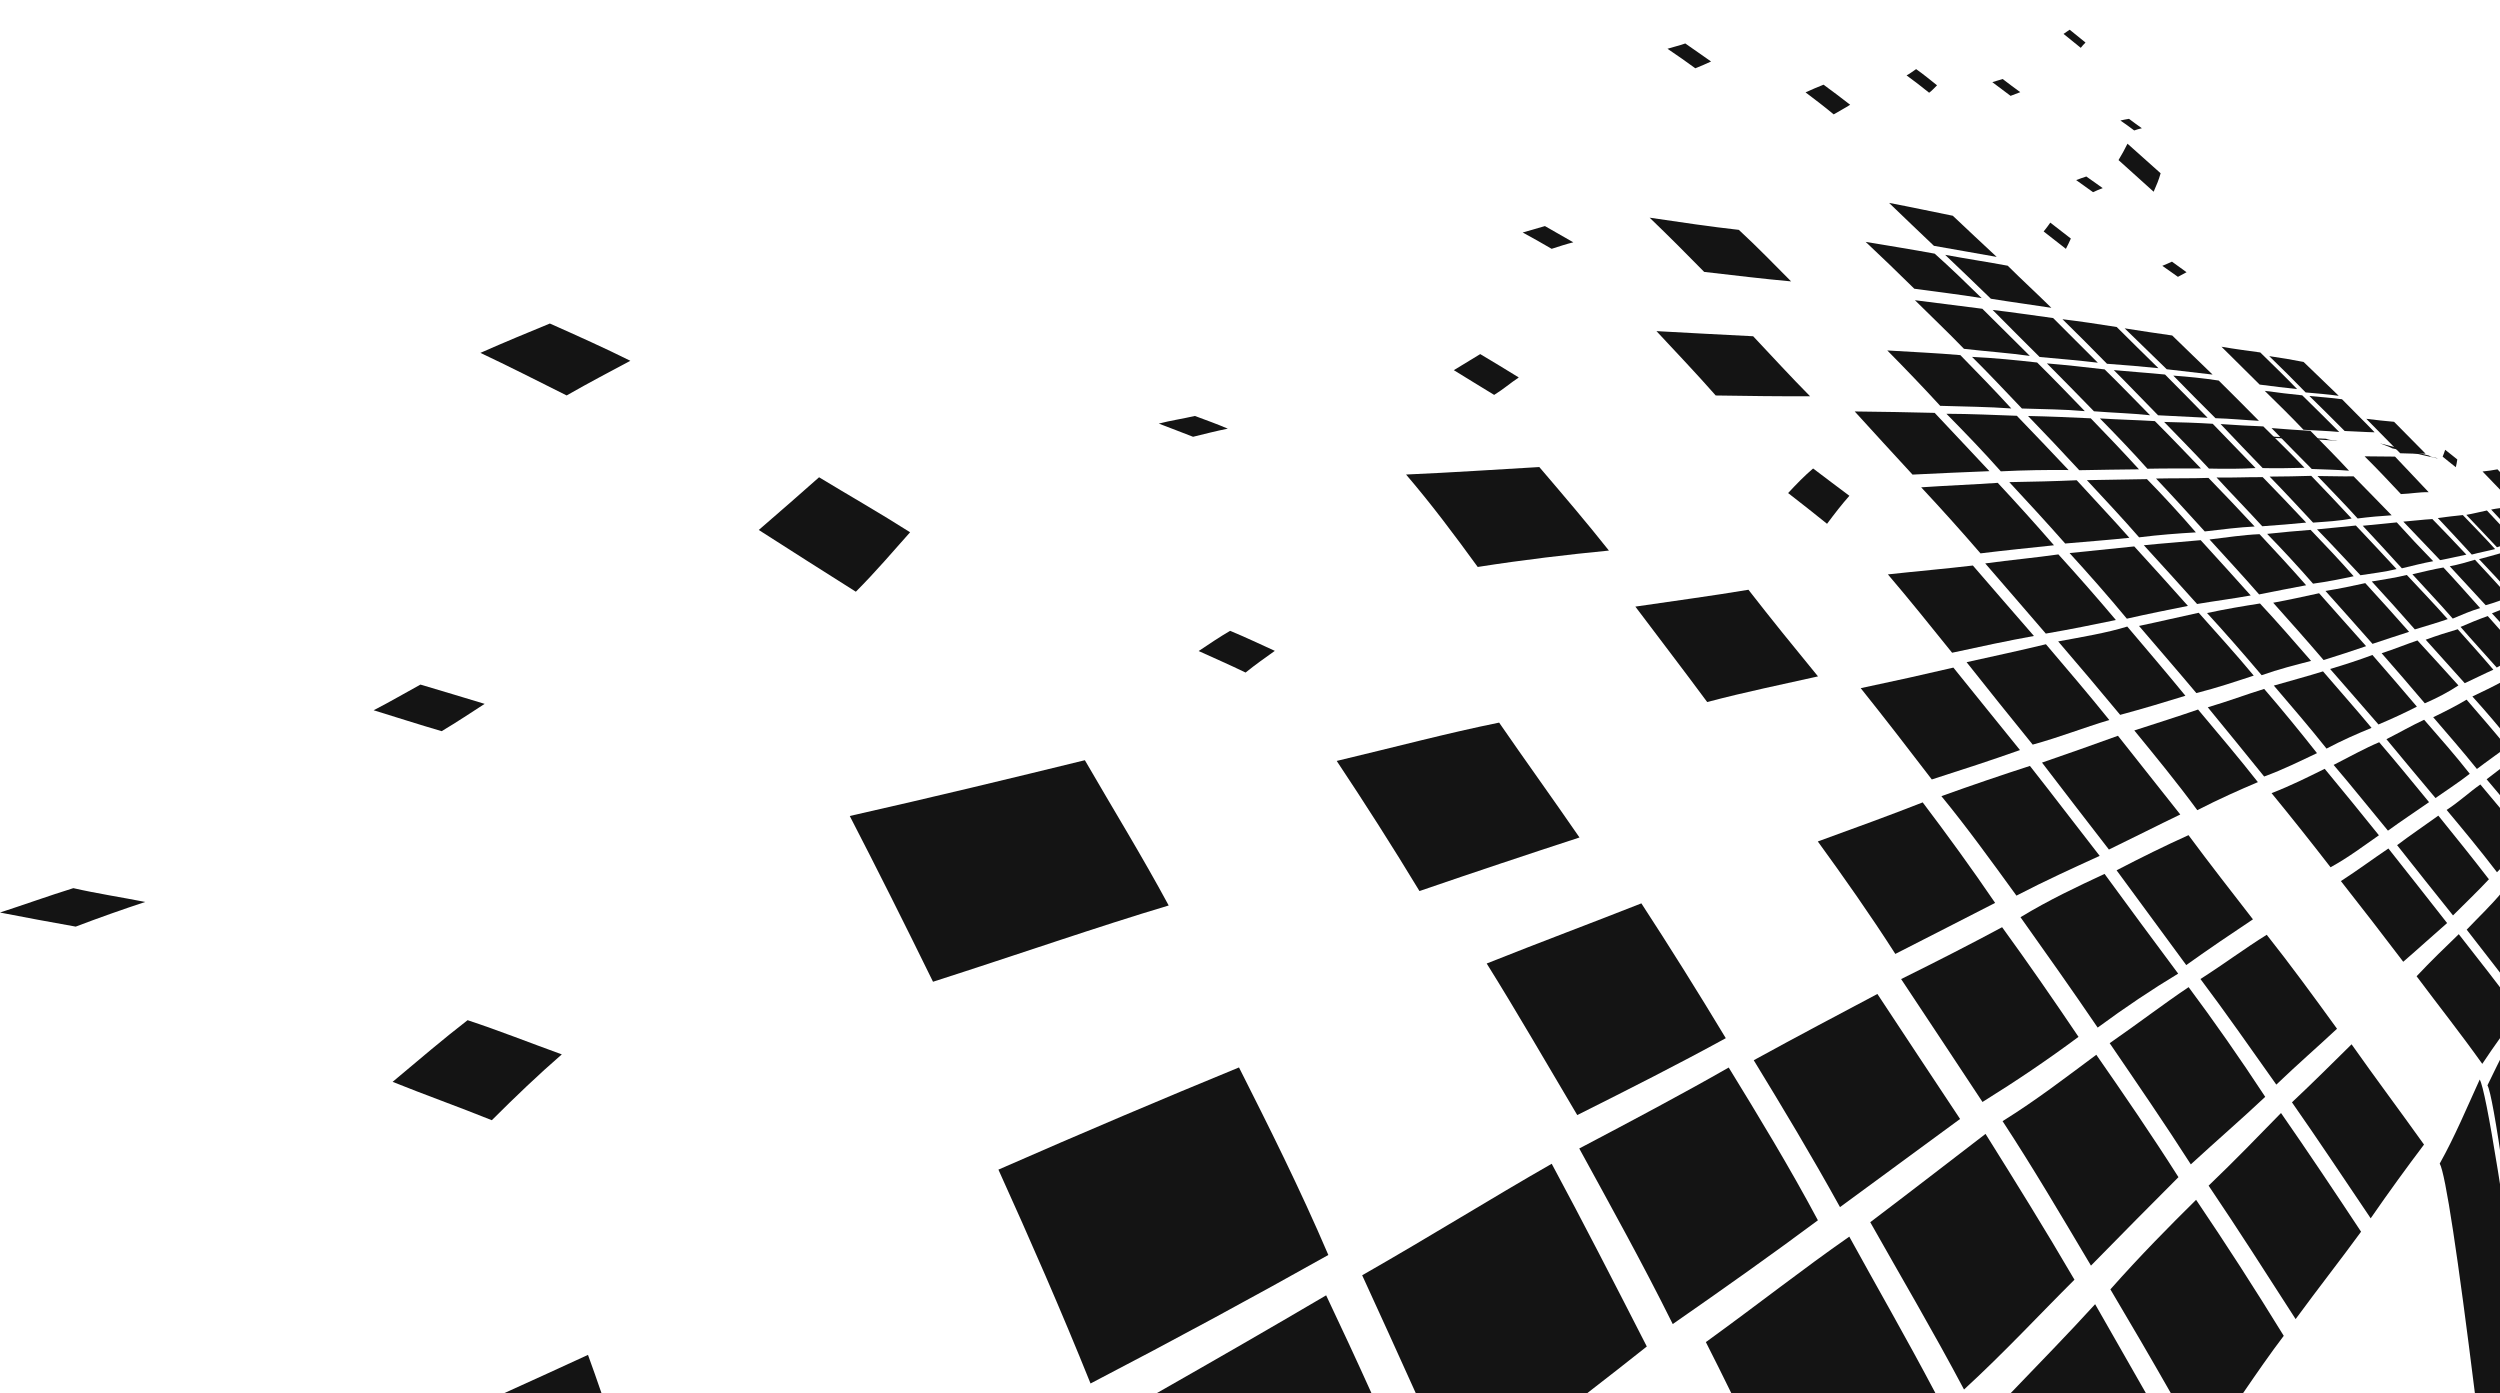 <svg width="1920" height="1070" viewBox="0 0 1920 1070" fill="none" xmlns="http://www.w3.org/2000/svg">
<g clip-path="url(#clip0_499_4378)">
<path fill-rule="evenodd" clip-rule="evenodd" d="M1873.7 893.637C1885.44 872.685 1895.02 849.643 1904.42 829.088C1909.42 837.367 1923.74 927.96 1943.53 1070H1900.72C1887.75 965.732 1878.11 901.073 1873.7 893.637Z" fill="#141414"/>
<path fill-rule="evenodd" clip-rule="evenodd" d="M1910.37 833.539C1919.86 814.089 1928.68 795.565 1937.6 781.494C1942.46 789.04 1959.79 900.078 1983.62 1070H1944.92C1927.6 930.523 1915.02 841.524 1910.37 833.539Z" fill="#141414"/>
<path fill-rule="evenodd" clip-rule="evenodd" d="M1544.13 1070C1566.9 1046.26 1588.53 1024.17 1609.06 1001.62C1621.7 1023.91 1634.91 1046.9 1648.09 1070H1544.13Z" fill="#141414"/>
<path fill-rule="evenodd" clip-rule="evenodd" d="M1620.78 990.233C1644.28 963.725 1666.08 941.754 1686.6 921.46C1709.77 955.741 1731.25 989.019 1753.92 1025.91C1743.78 1039.23 1733.44 1054.18 1722.61 1070.01H1667.24C1651.64 1042.63 1636.16 1016.17 1620.78 990.233Z" fill="#141414"/>
<path fill-rule="evenodd" clip-rule="evenodd" d="M1696.21 910.592C1716.53 891.116 1734.43 872.601 1751.81 854.786C1772.13 884.017 1792.98 915.195 1813.3 945.952C1797.79 967.241 1780.66 989.01 1763.04 1013.06C1740.65 978.302 1719.2 944.603 1696.21 910.592Z" fill="#141414"/>
<path fill-rule="evenodd" clip-rule="evenodd" d="M1760.23 846.591C1776.26 831.524 1791.63 816.23 1806.01 802.024C1824.03 827.629 1842.71 852.501 1861.64 879.034C1848.46 896.495 1835.02 914.925 1820.69 935.658C1800.52 905.803 1780.12 875.004 1760.22 846.591H1760.23Z" fill="#141414"/>
<path fill-rule="evenodd" clip-rule="evenodd" d="M1855.95 749.759C1866.98 738.031 1877.84 727.568 1888.33 717.451C1903.2 736.345 1919.44 757.128 1934.26 777.219C1925.86 789.343 1916.11 802.294 1906.39 817.048C1889.5 793.323 1873.02 772.633 1855.95 749.759Z" fill="#141414"/>
<path fill-rule="evenodd" clip-rule="evenodd" d="M1894.42 713.977C1903.8 704.13 1913.28 695.192 1921.52 685.21C1934.82 702.047 1948.77 719.398 1961.72 736.235C1954.66 747.609 1946.78 759.008 1938.55 771.157C1924.17 752.238 1908.84 732.5 1894.42 713.977Z" fill="#141414"/>
<path fill-rule="evenodd" clip-rule="evenodd" d="M1310.1 1030.73C1349.87 1001.99 1384.31 974.762 1420.25 949.738C1441.68 988.774 1463.95 1027.36 1486.45 1070.01H1329.68C1323.21 1056.77 1316.69 1043.68 1310.1 1030.73Z" fill="#141414"/>
<path fill-rule="evenodd" clip-rule="evenodd" d="M1436.35 938.651C1467.96 914.732 1497.53 891.824 1524.89 870.831C1547.84 907.498 1570.56 944.03 1593.19 982.822C1566.63 1009.22 1539.44 1038.61 1508.37 1067.15C1484.55 1022.2 1459.78 980.25 1436.35 938.651Z" fill="#141414"/>
<path fill-rule="evenodd" clip-rule="evenodd" d="M1537.98 861.042C1564.2 844.753 1587.4 826.786 1609.96 810.059C1630.77 839.972 1652.27 871.336 1673.06 904.058C1651.89 925.346 1630.19 947.074 1605.86 971.996C1582.67 932.96 1561.01 896.183 1537.98 861.042Z" fill="#141414"/>
<path fill-rule="evenodd" clip-rule="evenodd" d="M1620.23 801.164C1641.96 786.139 1661.77 770.913 1680.86 758.123C1699.96 783.728 1720.28 812.757 1739.69 842.367C1721.92 859.12 1702.98 875.468 1682.55 894.235C1662.55 862.973 1641.19 831.904 1620.23 801.164Z" fill="#141414"/>
<path fill-rule="evenodd" clip-rule="evenodd" d="M1689.95 751.883C1708.13 740.307 1724.56 727.981 1740.85 717.914C1758.96 740.771 1776.33 764.539 1794.83 790.077C1780.28 803.685 1764.28 817.562 1748.21 832.983C1729.01 805.944 1709.1 777.303 1689.95 751.883Z" fill="#141414"/>
<path fill-rule="evenodd" clip-rule="evenodd" d="M1906.6 362.111C1910.82 361.647 1914.65 361.158 1918.06 360.45C1925.05 367.844 1931.47 374.741 1938.33 381.755C1934.91 382.261 1931.69 383.458 1928.05 384.369C1920.99 377.219 1914.18 369.783 1906.6 362.111Z" fill="#141414"/>
<path fill-rule="evenodd" clip-rule="evenodd" d="M1797.81 676.669C1810.67 668.415 1822.32 659.672 1834.29 651.645C1849.12 670.565 1864.39 689.577 1879.38 708.91C1868.7 718.142 1857.62 728.36 1845.69 738.63C1829.91 717.788 1814.08 697.401 1797.81 676.669Z" fill="#141414"/>
<path fill-rule="evenodd" clip-rule="evenodd" d="M1840.97 649.074C1851.64 641.039 1862.4 633.805 1872.64 626.411C1885.37 642.169 1898.69 658.651 1911.48 675.295C1902.78 684.611 1893.53 693.438 1883.91 703.042C1869.79 685.513 1855.4 667.26 1840.97 649.074Z" fill="#141414"/>
<path fill-rule="evenodd" clip-rule="evenodd" d="M1879.01 622.035C1888.62 615.771 1896.36 608.444 1904.9 602.475C1917.04 617.01 1929.29 631.394 1940.77 645.735C1933.77 653.593 1926.01 661.265 1917.69 669.874C1904.46 652.573 1891.55 637.009 1879.02 622.035H1879.01Z" fill="#141414"/>
<path fill-rule="evenodd" clip-rule="evenodd" d="M1909.73 598.487C1917.74 592.467 1925.01 586.363 1932.66 581.65C1943.26 593.976 1954.4 606.809 1965.67 621.234C1959.57 628.03 1953.19 634.665 1946.06 642.388C1934.35 628.156 1921.87 612.693 1909.73 598.487Z" fill="#141414"/>
<path fill-rule="evenodd" clip-rule="evenodd" d="M652.626 626.681C717.47 612.027 777.056 597.585 833.176 583.842C854.804 621.285 876.882 657.041 897.555 695.411C843.117 711.675 783.058 732.635 716.554 753.983C694.918 709.795 673.946 667.993 652.618 626.681H652.626Z" fill="#141414"/>
<path fill-rule="evenodd" clip-rule="evenodd" d="M1026.59 584.398C1071.86 573.623 1111.69 563 1151.33 554.965C1170.77 583.226 1191.94 612.499 1213.05 643.189C1174.37 655.802 1133.77 669.342 1090.15 684.325C1069.82 650.667 1047.7 616.1 1026.59 584.39V584.398Z" fill="#141414"/>
<path fill-rule="evenodd" clip-rule="evenodd" d="M1079.85 364.438C1115.91 362.886 1149.64 360.542 1182.19 358.688C1200.5 380.153 1218.42 401.088 1235.65 422.84C1204.08 425.918 1170.56 429.83 1134.89 435.428C1117.09 410.91 1099.32 387.168 1079.85 364.438Z" fill="#141414"/>
<path fill-rule="evenodd" clip-rule="evenodd" d="M888.285 1070C934.502 1043.69 977.75 1018.8 1018.48 994.81C1030.12 1019.37 1041.78 1044.42 1053.31 1070H888.293H888.285Z" fill="#141414"/>
<path fill-rule="evenodd" clip-rule="evenodd" d="M1046.15 979.407C1099.21 949.114 1145.97 919.908 1191.71 893.772C1215.71 938.339 1240.29 986.27 1264.75 1034.11C1249.78 1046 1234.54 1057.92 1218.91 1070H1087.34C1073.4 1039.04 1059.7 1008.95 1046.15 979.407Z" fill="#141414"/>
<path fill-rule="evenodd" clip-rule="evenodd" d="M1212.87 882.044C1254.29 860.224 1292.52 839.955 1327.65 819.864C1350.28 856.75 1374.38 896.343 1396.15 937.192C1361.94 962.637 1325.13 988.749 1284.67 1016.88C1261.28 969.762 1236.88 925.996 1212.87 882.044Z" fill="#141414"/>
<path fill-rule="evenodd" clip-rule="evenodd" d="M1346.87 814.266C1381.09 795.481 1412.27 779.057 1441.84 763.367C1462.22 794.461 1483.72 826.634 1505.33 859.356C1476.94 880.113 1445.86 902.995 1413.13 927.066C1390.68 886.462 1369.02 850.545 1346.87 814.257V814.266Z" fill="#141414"/>
<path fill-rule="evenodd" clip-rule="evenodd" d="M1460.07 751.926C1487.39 738.402 1513.19 725.216 1537.62 712.097C1557.11 738.916 1576.7 767.22 1596.3 796.299C1573.18 813.49 1548.97 829.914 1522.55 846.313C1502.08 815.219 1480.91 783.399 1460.07 751.934V751.926Z" fill="#141414"/>
<path fill-rule="evenodd" clip-rule="evenodd" d="M1551.74 704.416C1573.95 690.943 1595.21 681.003 1616.3 671.155C1634.65 696.229 1653.48 721.852 1672.83 747.744C1652.89 759.758 1632.03 773.703 1611.01 789.191C1591.54 760.534 1571.2 731.809 1551.74 704.416Z" fill="#141414"/>
<path fill-rule="evenodd" clip-rule="evenodd" d="M1625.53 668.398C1644.27 658.66 1662.77 649.504 1680.78 641.401C1696.73 663.002 1713.6 684.527 1730.26 706.06C1713.9 716.928 1696.59 728.63 1679.03 741.176C1660.96 716.523 1642.72 691.854 1625.54 668.398H1625.53Z" fill="#141414"/>
<path fill-rule="evenodd" clip-rule="evenodd" d="M1744.57 609.152C1759.45 603.352 1772.45 596.851 1785.36 590.452C1799.25 607.247 1813.69 624.885 1827 641.503C1815.27 649.622 1803.87 658.365 1789.87 666.063C1775.2 647.118 1760.04 627.979 1744.57 609.144V609.152Z" fill="#141414"/>
<path fill-rule="evenodd" clip-rule="evenodd" d="M1792.22 587.451C1804.76 581.077 1816.08 574.728 1827.22 570.032C1840.16 585.098 1852.13 599.768 1865.51 616.058C1855.31 623.182 1844.81 630.062 1833.95 637.945C1819.73 620.838 1806.37 604.001 1792.22 587.451Z" fill="#141414"/>
<path fill-rule="evenodd" clip-rule="evenodd" d="M1832.78 567.688C1842.94 562.553 1852.16 557.225 1861.73 552.773C1873.88 566.735 1885.96 580.436 1896.77 594.263C1888.88 600.502 1879.6 606.479 1870.46 612.896C1857.48 597.475 1845.05 582.535 1832.78 567.688H1832.78Z" fill="#141414"/>
<path fill-rule="evenodd" clip-rule="evenodd" d="M1868.7 550.825C1877.97 546.357 1886.29 542.15 1894.34 537.327C1903.98 548.498 1915.41 561.626 1925.19 573.64C1918.21 579.061 1910.29 584.457 1902.27 590.57C1891.44 577.071 1879.8 563.775 1868.7 550.825Z" fill="#141414"/>
<path fill-rule="evenodd" clip-rule="evenodd" d="M1898.8 534.891C1906.54 531.198 1914.25 527.547 1921.04 523.829C1930.49 534.587 1939.57 545.227 1948.96 555.741C1943.01 560.563 1936.15 565.015 1929.67 570.968C1919.45 558.574 1909.52 546.736 1898.8 534.899V534.891Z" fill="#141414"/>
<path fill-rule="evenodd" clip-rule="evenodd" d="M1255.95 465.873C1286.13 461.421 1314.89 457.619 1342.81 452.931C1360.22 475.35 1377.76 496.967 1396.22 519.47C1369.61 525.49 1341.3 531.172 1311.13 539.165C1292.61 514.091 1274.04 489.952 1255.95 465.873H1255.95Z" fill="#141414"/>
<path fill-rule="evenodd" clip-rule="evenodd" d="M1816.01 350.45C1824.22 350.518 1832.01 350.535 1839.37 350.67C1847.99 359.944 1856.88 368.99 1865.2 377.995C1858.01 377.86 1851.78 379.15 1843.92 379.454C1834.84 369.716 1825.61 360.003 1816 350.442L1816.01 350.45Z" fill="#141414"/>
<path fill-rule="evenodd" clip-rule="evenodd" d="M1817.31 321.641C1824.75 322.61 1831.81 323.344 1838.65 323.943C1847.02 332.374 1855.02 340.476 1862.85 348.435C1856.56 348.477 1850.06 348.393 1843.36 348.106C1834.95 339.523 1826.02 330.468 1817.31 321.641Z" fill="#141414"/>
<path fill-rule="evenodd" clip-rule="evenodd" d="M387.095 1070C409.102 1060.04 430.604 1050.24 451.576 1040.55C455.098 1050.22 458.557 1060.04 461.968 1070H387.087H387.095Z" fill="#141414"/>
<path fill-rule="evenodd" clip-rule="evenodd" d="M1272.15 254.301C1298.18 255.76 1322.89 257.041 1346.43 258.239C1360.95 273.685 1375.31 289.35 1390.12 304.307C1366.58 304.458 1343.01 304.104 1317.67 303.733C1302.96 287.006 1287.4 270.649 1272.16 254.301H1272.15Z" fill="#141414"/>
<path fill-rule="evenodd" clip-rule="evenodd" d="M766.776 898.282C833.011 869.228 893.749 843.539 951.551 819.788C974.071 864.44 998.179 912.421 1020.16 963.826C963.419 995.645 903.983 1027.95 837.535 1062.52C815.07 1006.66 790.805 951.323 766.784 898.282H766.776Z" fill="#141414"/>
<path fill-rule="evenodd" clip-rule="evenodd" d="M1141.78 739.979C1183.69 723.268 1223.58 708.404 1260.57 693.776C1282.11 726.834 1304.06 761.883 1325.41 797.319C1290.06 816.728 1251.12 836.44 1211.33 856.379C1188.15 817.343 1165.01 777.16 1141.79 739.987L1141.78 739.979Z" fill="#141414"/>
<path fill-rule="evenodd" clip-rule="evenodd" d="M1396.09 646.241C1425.05 635.727 1451.47 626.124 1476.63 616.234C1494.87 640.331 1513.95 666.509 1532.26 693.422C1508.31 705.832 1482.08 719.002 1455.61 732.61C1436.47 702.713 1415.85 673.415 1396.08 646.241H1396.09Z" fill="#141414"/>
<path fill-rule="evenodd" clip-rule="evenodd" d="M1491 611.454C1514.98 602.82 1537.44 595.19 1558.98 588.218C1577.01 611.058 1594.52 634.243 1612.55 657.303C1592.07 666.686 1571.2 676.112 1548.63 687.84C1529.07 660.911 1510.33 634.977 1491 611.454Z" fill="#141414"/>
<path fill-rule="evenodd" clip-rule="evenodd" d="M1568.26 585.68C1588.22 578.775 1607.59 571.979 1626.59 565.074C1642.43 585.208 1658.27 604.996 1674.45 625.526C1656.95 633.932 1638.46 643.366 1619.65 652.455C1602.04 629.682 1584.66 607.18 1568.26 585.672L1568.26 585.68Z" fill="#141414"/>
<path fill-rule="evenodd" clip-rule="evenodd" d="M1639.15 560.985C1656.18 555.479 1672.87 550.185 1688.11 544.915C1704.03 563.944 1719.14 581.65 1734.05 600.679C1719.76 606.724 1704.37 613.578 1687.53 622.212C1671.64 600.552 1654.9 580.259 1639.15 560.985Z" fill="#141414"/>
<path fill-rule="evenodd" clip-rule="evenodd" d="M1695.58 543.212C1711.06 538.634 1724.93 533.39 1738.88 529.09C1752.54 544.915 1766.47 561.929 1779.45 578.412C1766.86 584.322 1753.91 590.89 1738.87 596.362C1724.91 579.255 1710.09 560.732 1695.58 543.212H1695.58Z" fill="#141414"/>
<path fill-rule="evenodd" clip-rule="evenodd" d="M1746.3 526.527C1759.65 522.674 1772.21 519.335 1784.07 515.617C1796.59 530.262 1809.47 544.67 1821.35 559.012C1810.49 563.438 1798.59 568.657 1786.78 574.922C1773.57 558.321 1759.97 542.529 1746.3 526.527Z" fill="#141414"/>
<path fill-rule="evenodd" clip-rule="evenodd" d="M1789.54 513.779C1800.84 510.44 1811.66 506.899 1822.01 503.021C1833.58 516.384 1845.26 529.705 1856.17 542.698C1847.05 547.385 1836.99 552.039 1826.66 556.398C1814.31 542.369 1802.09 527.943 1789.53 513.779H1789.54Z" fill="#141414"/>
<path fill-rule="evenodd" clip-rule="evenodd" d="M1829.11 501.68C1839.12 498.426 1848.02 494.758 1856.61 491.858C1867.24 503.299 1877.71 515.027 1888.07 526.4C1880.45 531.468 1871.71 536.046 1862.26 540.143C1851.12 527.041 1840.29 514.411 1829.1 501.68H1829.11Z" fill="#141414"/>
<path fill-rule="evenodd" clip-rule="evenodd" d="M1862.92 491.301C1871.25 488.224 1879.52 485.636 1887.54 483.266C1896.32 493.114 1906 503.872 1914.9 514.335C1907.69 517.522 1900.65 521.148 1892.93 524.689C1883.22 513.753 1873.14 502.759 1862.92 491.293V491.301Z" fill="#141414"/>
<path fill-rule="evenodd" clip-rule="evenodd" d="M1889.73 481.471C1896.66 478.436 1903.53 475.628 1910.59 473.132C1918.97 482.449 1928.03 492.87 1936.3 502.279C1930.07 505.643 1924.02 509.226 1917.5 512.683C1908.39 502.329 1898.91 492.145 1889.72 481.479L1889.73 481.471Z" fill="#141414"/>
<path fill-rule="evenodd" clip-rule="evenodd" d="M1913.8 471.033C1920.17 468.487 1925.89 466.235 1931.8 464.305C1939.98 472.997 1948.01 481.496 1955.87 490.551C1950.6 493.274 1945.5 496.571 1940.17 500.179C1931.46 490.601 1922.82 480.686 1913.81 471.033H1913.8Z" fill="#141414"/>
<path fill-rule="evenodd" clip-rule="evenodd" d="M1449.9 441.136C1472.52 438.657 1494.29 436.777 1515.17 434.323C1530.61 452.155 1546.35 470.417 1562.06 488.426C1541.91 492.052 1521.8 496.394 1499.22 501.301C1482.75 480.855 1466.45 460.519 1449.9 441.136Z" fill="#141414"/>
<path fill-rule="evenodd" clip-rule="evenodd" d="M1524.65 432.705C1544.34 430.049 1563.57 428.253 1580.85 425.783C1595.98 442.443 1610.94 459.482 1624.99 476.167C1607.89 479.725 1590.24 483.317 1571.18 486.588C1556.05 469.11 1540.1 450.478 1524.65 432.705Z" fill="#141414"/>
<path fill-rule="evenodd" clip-rule="evenodd" d="M1589.43 424.763C1607.38 422.908 1623.48 421.264 1639.1 419.653C1652.63 434.391 1666.82 450.191 1680.32 465.325C1665.3 468.36 1649.77 471.429 1633.42 475.147C1619.19 457.931 1604.18 440.934 1589.43 424.763Z" fill="#141414"/>
<path fill-rule="evenodd" clip-rule="evenodd" d="M1646.47 418.743C1661.76 417.174 1676.27 416.222 1690.13 414.847C1702.82 428.59 1716.31 443.792 1728.56 457.315C1715.36 459.701 1701.53 461.472 1687.36 463.866C1674.41 449.373 1659.99 433.573 1646.46 418.743H1646.47Z" fill="#141414"/>
<path fill-rule="evenodd" clip-rule="evenodd" d="M1696.91 414.316C1710.29 412.723 1722.79 410.775 1735.33 410.244C1747.12 422.832 1759.2 435.934 1771.11 449.474C1759.87 451.557 1747.9 453.943 1734.99 456.514C1722.57 442.283 1709.4 428.034 1696.91 414.316Z" fill="#141414"/>
<path fill-rule="evenodd" clip-rule="evenodd" d="M1741.15 410.025C1752.83 408.828 1763.61 407.723 1774.55 406.948C1786.05 418.878 1797.61 431.153 1807.61 442.552C1798.02 444.61 1787.76 446.734 1776.42 448.26C1764.88 435.049 1753.4 422.57 1741.15 410.025H1741.15Z" fill="#141414"/>
<path fill-rule="evenodd" clip-rule="evenodd" d="M1779.47 406.551C1789.95 405.405 1800.16 404.671 1809.3 403.609C1819.87 414.654 1830.28 426.044 1840.57 437.047C1831.95 439.214 1822.08 440.318 1812.8 441.785C1801.95 430.26 1791.2 418.481 1779.47 406.56V406.551Z" fill="#141414"/>
<path fill-rule="evenodd" clip-rule="evenodd" d="M1814.57 403.786C1823.86 402.901 1832.52 402.015 1840.72 401.198C1849.71 411.18 1859.17 421.222 1868.71 431.002C1860.87 432.418 1852.56 434.568 1844.64 436.465C1834.76 425.446 1824.93 414.982 1814.57 403.786Z" fill="#141414"/>
<path fill-rule="evenodd" clip-rule="evenodd" d="M1845.75 400.616C1853.69 400.017 1860.79 399.022 1868.06 398.643C1876.73 407.47 1885.43 416.652 1894.17 425.968C1887.46 427.3 1881.14 428.911 1873.99 430.175C1864.65 420.37 1854.96 410.345 1845.75 400.607V400.616Z" fill="#141414"/>
<path fill-rule="evenodd" clip-rule="evenodd" d="M1872.23 397.85C1879.07 396.965 1885.07 396.172 1891.45 395.574C1899.74 404.249 1908.07 412.655 1916.23 421.685C1910.63 423.144 1904.59 424.206 1898.33 425.909C1889.79 416.525 1880.88 407.074 1872.23 397.85H1872.23Z" fill="#141414"/>
<path fill-rule="evenodd" clip-rule="evenodd" d="M1894.14 395.414C1899.9 394.393 1904.83 393.087 1909.95 392.05C1917.43 400.084 1925.16 408.229 1932.11 415.775C1927.6 417.217 1922.45 418.608 1917.69 420.311C1909.94 411.989 1901.81 403.541 1894.14 395.414Z" fill="#141414"/>
<path fill-rule="evenodd" clip-rule="evenodd" d="M1913.21 391.341C1917.69 390.389 1922.57 390.102 1926.63 388.93C1933.72 396.434 1940.86 403.87 1947.41 411.037C1943.75 412.36 1940.08 413.802 1935.78 415.042C1928.63 407.521 1920.89 399.73 1913.2 391.341H1913.21Z" fill="#141414"/>
<path fill-rule="evenodd" clip-rule="evenodd" d="M1872.27 352.153C1860.99 349.59 1849.91 347.019 1837.19 344.321C1834.2 342.685 1831.38 341.935 1827.78 340.493C1841.28 344.034 1853.57 346.842 1865.44 349.852C1868.22 351.867 1870.08 350.939 1872.27 352.153Z" fill="#141414"/>
<path fill-rule="evenodd" clip-rule="evenodd" d="M1795.5 338.638C1779.53 337.154 1763.37 337.196 1745.79 336.336C1742.49 336.008 1738.76 335.713 1734.91 334.456C1753.28 336.336 1770.1 335.915 1786.34 336.96C1790.16 338.486 1793.07 337.938 1795.5 338.647V338.638Z" fill="#141414"/>
<path fill-rule="evenodd" clip-rule="evenodd" d="M1475.45 374.26C1495.81 372.869 1516.02 372.093 1534.27 370.828C1548.89 386.536 1563.34 402.513 1577.45 418.776C1559.4 420.724 1540.18 422.604 1521.03 424.99C1505.93 407.487 1490.31 390.119 1475.46 374.251L1475.45 374.26Z" fill="#141414"/>
<path fill-rule="evenodd" clip-rule="evenodd" d="M1543.15 370.28C1561.37 369.968 1578.67 369.572 1594.91 368.822C1608.09 383.34 1622.59 398.542 1635.36 413.035C1619.99 414.654 1603.3 415.91 1586.06 417.419C1572.1 401.594 1557.39 385.6 1543.15 370.289V370.28Z" fill="#141414"/>
<path fill-rule="evenodd" clip-rule="evenodd" d="M1602.74 368.754C1618.83 368.333 1633.95 368.358 1648.87 367.979C1661.54 380.921 1674.17 394.689 1686.44 408.87C1672.43 409.688 1657.94 410.775 1642.84 412.672C1630.27 398.247 1615.97 382.978 1602.73 368.746L1602.74 368.754Z" fill="#141414"/>
<path fill-rule="evenodd" clip-rule="evenodd" d="M1655.82 367.515C1670.02 367.203 1683.27 367.473 1696.12 367.026C1708.27 379.529 1720.09 391.991 1731.58 404.359C1719.48 404.932 1706.81 406.568 1693.25 408.145C1680.88 394.604 1668.26 380.617 1655.82 367.515Z" fill="#141414"/>
<path fill-rule="evenodd" clip-rule="evenodd" d="M1702.32 366.714C1715.06 366.975 1726.14 366.335 1737.76 366.453C1749.21 378.315 1760.34 389.731 1771.13 401.349C1760.41 402.386 1749.23 403.364 1737.39 404.157C1725.91 391.569 1714.23 379.664 1702.32 366.714Z" fill="#141414"/>
<path fill-rule="evenodd" clip-rule="evenodd" d="M1743.07 366.031C1754.44 365.896 1764.75 365.854 1775.04 365.458C1785.59 376.385 1795.79 387.185 1806.04 398.204C1796.85 400.11 1786.87 400.59 1776.44 401.366C1765.24 389.436 1754.73 377.911 1743.07 366.031H1743.07Z" fill="#141414"/>
<path fill-rule="evenodd" clip-rule="evenodd" d="M1779.84 365.584C1789.44 365.584 1799.2 366.048 1807.52 365.803C1817.16 375.474 1827.03 385.827 1836.78 395.743C1828.4 396.274 1819.78 397.024 1810.67 398.179C1800.83 387.227 1790.19 376.494 1779.84 365.584Z" fill="#141414"/>
<path fill-rule="evenodd" clip-rule="evenodd" d="M1424.42 316C1445.85 316.245 1466.52 316.574 1485.83 317.088C1499.93 332.247 1513.98 346.825 1527.87 361.858C1508.87 362.541 1488.88 363.561 1468.82 364.488C1453.77 348.182 1438.68 331.649 1424.42 316.009V316Z" fill="#141414"/>
<path fill-rule="evenodd" clip-rule="evenodd" d="M1494.85 317.771C1513.71 317.838 1531.96 318.724 1548.93 319.322C1562.28 333.242 1575.72 347.162 1588.66 360.989C1572.15 360.812 1554.45 361.099 1536.62 361.984C1522.99 346.606 1509.06 332.197 1494.85 317.771Z" fill="#141414"/>
<path fill-rule="evenodd" clip-rule="evenodd" d="M1557.52 319.474C1574.23 319.828 1590.42 320.536 1605.71 321.27C1617.89 333.841 1630.3 346.808 1642.72 360.441C1628.07 360.551 1612.71 360.863 1596.87 361.124C1583.96 347.095 1570.52 332.913 1557.52 319.474H1557.52Z" fill="#141414"/>
<path fill-rule="evenodd" clip-rule="evenodd" d="M1612.73 321.354C1627.94 322.282 1641.07 322.568 1654.94 323.411C1667.26 335.696 1678.44 347.491 1690.28 359.767C1677.06 359.834 1663.61 359.682 1649.21 359.986C1637.57 346.934 1625.14 333.967 1612.73 321.354Z" fill="#141414"/>
<path fill-rule="evenodd" clip-rule="evenodd" d="M1662.06 324.052C1674.69 324.314 1687.06 324.693 1699.37 325.469C1710.78 337.264 1721.69 348.46 1732.27 359.48C1721.24 360.079 1709.37 360.163 1696.45 359.859C1685.03 347.533 1673.59 335.982 1662.06 324.052Z" fill="#141414"/>
<path fill-rule="evenodd" clip-rule="evenodd" d="M1705.42 325.671C1717.47 326.556 1728.05 327.045 1738.22 327.484C1748.98 338.124 1759.99 348.857 1769.85 359.261C1759.79 359.438 1749.27 359.792 1737.74 359.48C1727.15 348.503 1716.42 337.331 1705.42 325.671Z" fill="#141414"/>
<path fill-rule="evenodd" clip-rule="evenodd" d="M1744.55 328.765C1755.26 329.718 1764.73 330.249 1774.39 330.864C1784.24 340.864 1794.53 351.175 1804.05 361.495C1794.96 360.745 1785.4 360.61 1775.42 360.171C1765.52 350.189 1755.68 340.215 1744.55 328.774V328.765Z" fill="#141414"/>
<path fill-rule="evenodd" clip-rule="evenodd" d="M1449.45 269.148C1469.05 270.346 1487.61 271.163 1505.55 272.732C1518.85 286.34 1531.69 299.509 1544.67 313.69C1526.97 312.409 1509.26 312.274 1490.07 311.675C1477.04 297.469 1463.42 283.288 1449.45 269.148H1449.45Z" fill="#141414"/>
<path fill-rule="evenodd" clip-rule="evenodd" d="M1514.53 274.089C1532.09 274.949 1548.23 276.568 1564.51 278.406C1576.89 290.623 1588.87 303.075 1601.14 315.756C1585.33 314.34 1569.93 314.297 1552.83 313.724C1539.94 300.2 1526.99 286.441 1514.53 274.089Z" fill="#141414"/>
<path fill-rule="evenodd" clip-rule="evenodd" d="M1572.03 279.089C1587.49 280.37 1601.82 282.006 1616.34 283.692C1628.09 295.108 1639.43 306.996 1651.25 318.918C1637.26 317.392 1623.52 317.08 1608.16 315.866C1596.63 303.919 1584.39 291.592 1572.03 279.089Z" fill="#141414"/>
<path fill-rule="evenodd" clip-rule="evenodd" d="M1623.4 284.24C1637.08 285.547 1649.96 286.34 1662.74 287.646C1673.78 298.708 1684.5 309.643 1695.45 320.857C1683.15 320.174 1671.01 319.592 1657.39 318.934C1645.75 307.165 1634.96 295.723 1623.4 284.24Z" fill="#141414"/>
<path fill-rule="evenodd" clip-rule="evenodd" d="M1669.1 288.473C1680.64 289.29 1692.14 290.462 1703.97 292.258C1714.35 302.435 1724.75 313.041 1734.85 323.192C1724.1 322.636 1712.95 321.489 1701.48 321.177C1690.31 309.955 1679.56 299.315 1669.1 288.473Z" fill="#141414"/>
<path fill-rule="evenodd" clip-rule="evenodd" d="M1739.31 300.175C1749.46 301.524 1759.19 302.764 1768.12 303.607C1777.3 312.653 1787.09 322.24 1796.53 331.758C1787.55 330.898 1778.31 330.671 1769.08 330.055C1759.71 320.182 1749.58 310.208 1739.31 300.184V300.175Z" fill="#141414"/>
<path fill-rule="evenodd" clip-rule="evenodd" d="M1773.6 304.113C1782.3 304.93 1790.6 305.529 1798.66 306.617C1807.09 315.334 1815.59 323.479 1823.7 331.994C1816.58 331.885 1808.45 331.261 1800.69 331C1792.02 322.324 1782.61 312.873 1773.6 304.113Z" fill="#141414"/>
<path fill-rule="evenodd" clip-rule="evenodd" d="M1470.66 230.559C1488.3 232.793 1505.3 234.943 1522.45 237.135C1534.59 249.259 1546.44 261.012 1558.92 273.339C1542.1 270.995 1526.32 269.975 1508.32 267.892C1496.03 255.127 1483.25 243.104 1470.66 230.559Z" fill="#141414"/>
<path fill-rule="evenodd" clip-rule="evenodd" d="M1530.33 238.021C1546.04 239.859 1561.81 242.245 1576.81 244.26C1587.93 255.524 1599.53 266.897 1611.14 278.558C1596.45 276.812 1582.27 275.59 1566.42 274.174C1553.97 261.653 1542.08 250.01 1530.33 238.012V238.021Z" fill="#141414"/>
<path fill-rule="evenodd" clip-rule="evenodd" d="M1583.98 245.162C1597.93 246.865 1611.61 248.88 1625.63 251.139C1636.31 261.897 1646.52 271.745 1657.68 282.765C1644.91 281.458 1631.88 280.353 1618.16 279.375C1606.77 267.648 1594.98 256.004 1583.98 245.162Z" fill="#141414"/>
<path fill-rule="evenodd" clip-rule="evenodd" d="M1631.73 252.16C1644.12 254.192 1656.49 255.945 1668.24 257.648C1678.45 267.698 1689.13 277.782 1699.27 287.68C1687.62 286.399 1676.14 285.05 1664.05 283.583C1652.86 272.715 1642.27 262.429 1631.73 252.16Z" fill="#141414"/>
<path fill-rule="evenodd" clip-rule="evenodd" d="M1706.11 266.299C1716.76 268.137 1726.62 269.401 1735.89 270.683C1745.46 280.084 1755.11 289.341 1764.19 298.809C1755.08 297.789 1745.75 296.778 1735.41 295.361C1725.78 285.758 1716.19 276.332 1706.11 266.307V266.299Z" fill="#141414"/>
<path fill-rule="evenodd" clip-rule="evenodd" d="M1742.76 273.507C1752.19 274.856 1760.59 276.273 1769.15 277.976C1778.06 286.491 1786.8 294.922 1796.16 303.994C1788.12 302.865 1779.43 302.156 1770.73 301.381C1761.63 292.039 1752.37 282.79 1742.75 273.499L1742.76 273.507Z" fill="#141414"/>
<path fill-rule="evenodd" clip-rule="evenodd" d="M1432.81 185.764C1451.41 188.892 1468.97 191.683 1485.85 194.811C1497.98 205.636 1509.48 216.765 1521.93 228.957C1504.91 226.166 1487.73 224.176 1470.18 221.74C1457.66 209.329 1445.3 197.551 1432.82 185.756L1432.81 185.764Z" fill="#141414"/>
<path fill-rule="evenodd" clip-rule="evenodd" d="M1493.86 195.713C1510.49 198.782 1526.36 201.176 1541.93 204.068C1552.72 214.801 1564.02 225.155 1575.46 236.402C1560.36 234.058 1544.76 232.001 1528.99 229.429C1517.44 218.165 1505.9 207.188 1493.86 195.713Z" fill="#141414"/>
<path fill-rule="evenodd" clip-rule="evenodd" d="M1450.81 155.825C1467.72 159.021 1483.92 162.528 1499.76 165.698C1511.16 176.515 1522.3 186.894 1533.46 197.307C1518.51 194.558 1502.28 191.902 1485.26 188.799C1474.01 178.067 1462.28 166.971 1450.8 155.825H1450.81Z" fill="#141414"/>
<path fill-rule="evenodd" clip-rule="evenodd" d="M1266.92 167.182C1291.24 170.782 1313.89 174.129 1335.43 176.532C1349.76 189.777 1362.89 203.368 1375.58 216.116C1354.68 214.236 1332.41 211.538 1308.8 208.815C1295.37 195.064 1281.4 181.127 1266.93 167.19L1266.92 167.182Z" fill="#141414"/>
<path fill-rule="evenodd" clip-rule="evenodd" d="M1903.89 429.425C1909.95 427.899 1915.56 426.238 1920.95 424.737C1929.19 433.674 1937.06 442.266 1944.55 450.427C1940.19 452.99 1935.39 455.385 1930.15 457.838C1921.62 448.345 1912.73 438.632 1903.89 429.425Z" fill="#141414"/>
<path fill-rule="evenodd" clip-rule="evenodd" d="M1881.41 434.897C1888.36 433.573 1894.68 431.735 1900.76 429.872C1910 439.896 1918.89 449.39 1927.2 458.664C1921.51 460.637 1915.8 462.956 1909.01 464.794C1899.89 454.794 1890.41 444.744 1881.4 434.897H1881.41Z" fill="#141414"/>
<path fill-rule="evenodd" clip-rule="evenodd" d="M1852.71 441.043C1860.83 439.163 1868.72 437.173 1876.55 435.841C1885.77 445.647 1895.43 456.641 1904.75 467.02C1897.7 469.077 1890.82 472.087 1883.71 475.071C1873.58 463.386 1862.89 452.282 1852.71 441.035V441.043Z" fill="#141414"/>
<path fill-rule="evenodd" clip-rule="evenodd" d="M1821.52 446.574C1831.02 445.048 1840.47 443.522 1848.43 441.574C1858.83 452.636 1869.51 463.883 1879.84 475.476C1871.81 478.284 1863.33 480.72 1854.59 483.376C1844.11 471.336 1833.09 459.17 1821.52 446.574Z" fill="#141414"/>
<path fill-rule="evenodd" clip-rule="evenodd" d="M1785.96 453.858C1796.9 452.046 1806.94 450.005 1816.53 447.839C1828.5 460.873 1839.71 473.394 1850.18 485.256C1841.38 487.954 1831.86 491.318 1822.08 494.48C1809.81 480.56 1798.45 467.77 1785.96 453.85V453.858Z" fill="#141414"/>
<path fill-rule="evenodd" clip-rule="evenodd" d="M1745.81 462.905C1758.24 460.629 1769.79 458.057 1781.06 455.604C1793.11 469.347 1805.1 482.575 1817.17 496.25C1806.84 499.859 1795.81 503.375 1784.51 506.916C1771.73 491.976 1758.42 477.002 1745.81 462.905Z" fill="#141414"/>
<path fill-rule="evenodd" clip-rule="evenodd" d="M1695.01 470.805C1709.28 467.753 1722.95 465.468 1735.67 463.479C1748.71 477.424 1761.95 492.684 1774.91 507.582C1762.88 510.659 1749.9 513.973 1736.95 518.559C1722.69 501.764 1709.12 486.167 1695 470.805H1695.01Z" fill="#141414"/>
<path fill-rule="evenodd" clip-rule="evenodd" d="M1642.77 480.72C1658.86 477.356 1674.7 473.554 1688.6 470.611C1702.84 486.656 1717.26 502.473 1730.87 518.871C1717.16 523.365 1702.64 528.272 1686.8 532.285C1672.29 514.976 1657.66 498.181 1642.77 480.729V480.72Z" fill="#141414"/>
<path fill-rule="evenodd" clip-rule="evenodd" d="M1580.68 492.608C1599.31 489.135 1617.79 486.125 1633.75 481.192C1648.77 498.965 1664.13 516.89 1678.39 534.343C1662.55 539.258 1645.91 544.258 1628.29 549.013C1612.18 529.629 1596.76 511.283 1580.68 492.608H1580.68Z" fill="#141414"/>
<path fill-rule="evenodd" clip-rule="evenodd" d="M1510.34 508.56C1532.22 503.712 1552.35 499.378 1571.27 494.775C1587.51 513.914 1603.92 533.036 1619.95 552.975C1600.21 558.835 1582 566.145 1561.11 571.869C1543.85 550.581 1526.78 529.385 1510.34 508.56Z" fill="#141414"/>
<path fill-rule="evenodd" clip-rule="evenodd" d="M1429.03 528.517C1454.63 523.137 1477.31 518.053 1500.19 512.717C1517.26 533.735 1534.29 555.134 1551.35 576.051C1529.99 583.623 1507.37 591.034 1483.63 598.622C1464.85 574.079 1447.01 551.002 1429.03 528.517Z" fill="#141414"/>
<path fill-rule="evenodd" clip-rule="evenodd" d="M582.727 407.015C598.843 393.205 614.62 379.268 629.039 366.545C652.333 380.684 675.525 393.854 698.945 408.786C685.877 423.414 672.935 438.75 657.292 454.44C632.039 438.438 606.803 422.528 582.735 407.015H582.727Z" fill="#141414"/>
<path fill-rule="evenodd" clip-rule="evenodd" d="M1373.28 378.669C1379.69 371.747 1385.95 365.306 1392.47 359.792C1401.54 366.604 1410.99 373.864 1420.33 380.769C1414.53 387.32 1409.06 394.36 1403.17 402.277C1393.13 394.225 1383.11 386.232 1373.27 378.669H1373.28Z" fill="#141414"/>
<path fill-rule="evenodd" clip-rule="evenodd" d="M1627.02 122.943C1629.52 118.863 1631.81 114.613 1633.91 110.356C1642.08 117.598 1650.8 125.439 1659.36 133.078C1658.02 137.976 1656.13 142.453 1654 147.251C1645.05 139.182 1635.94 130.978 1627.03 122.943H1627.02Z" fill="#141414"/>
<path fill-rule="evenodd" clip-rule="evenodd" d="M301.522 830.858C321.666 813.954 340.665 797.758 359.119 783.5C383.147 791.426 406.726 800.81 431.465 809.764C413.524 825.344 395.868 842.181 377.722 860.325C351.917 849.921 325.519 840.546 301.514 830.85L301.522 830.858Z" fill="#141414"/>
<path fill-rule="evenodd" clip-rule="evenodd" d="M1569.52 177.78C1571.5 175.444 1573.06 173.168 1574.62 170.976C1579.93 175.107 1585.26 179.162 1590.42 183.209C1589.23 185.713 1588 188.656 1586.61 191.118C1580.91 186.692 1575.41 182.299 1569.52 177.771V177.78Z" fill="#141414"/>
<path fill-rule="evenodd" clip-rule="evenodd" d="M1386.67 70.932C1391.46 68.748 1395.99 66.817 1400.47 65.038C1407.24 69.971 1414 75.071 1420.92 80.451C1417.14 82.887 1413 85.054 1408.28 87.853C1401.24 81.96 1393.95 76.454 1386.67 70.94V70.932Z" fill="#141414"/>
<path fill-rule="evenodd" clip-rule="evenodd" d="M368.941 271.012C387.908 262.648 405.541 255.347 422.297 248.467C443.964 258.095 464.479 267.319 484.109 277.099C468.972 285.201 453.029 293.498 435.191 303.699C412.292 292.258 390.04 280.91 368.941 271.012Z" fill="#141414"/>
<path fill-rule="evenodd" clip-rule="evenodd" d="M1464.24 57.897C1467.13 56.438 1469.29 54.525 1471.58 53.083C1477.09 56.944 1482.34 61.303 1487.65 65.51C1485.71 67.357 1483.91 69.54 1481.57 71.227C1476.29 66.901 1470.27 62.323 1464.24 57.897Z" fill="#141414"/>
<path fill-rule="evenodd" clip-rule="evenodd" d="M1584.81 26.044C1586.35 24.847 1588.02 23.928 1589.53 22.823C1593.5 26.12 1597.85 29.526 1601.67 32.671C1600.35 33.952 1599.2 35.251 1598.02 36.735C1593.67 33.219 1589.16 29.636 1584.81 26.044Z" fill="#141414"/>
<path fill-rule="evenodd" clip-rule="evenodd" d="M1875.95 350.694C1876.59 348.924 1877.45 347.153 1877.89 345.45C1881.06 347.777 1884.02 350.433 1887.2 352.861C1886.95 354.918 1886.51 356.866 1886.07 358.814C1882.49 356.09 1879.31 353.392 1875.95 350.694Z" fill="#141414"/>
<path fill-rule="evenodd" clip-rule="evenodd" d="M286.954 545.472C300.457 538.55 311.385 532.015 322.914 525.76C339.844 530.894 356.055 535.54 372.211 540.565C362.301 546.981 351.08 554.459 339.204 561.541C321.509 556.381 304.176 550.766 286.954 545.472Z" fill="#141414"/>
<path fill-rule="evenodd" clip-rule="evenodd" d="M1280.62 37.443C1285.36 35.942 1290.2 34.914 1294.3 33.379C1300.89 37.991 1307.86 42.78 1314.1 47.223C1310.12 49.095 1306.4 50.688 1302.01 52.442C1295.45 47.611 1287.78 42.282 1280.62 37.443Z" fill="#141414"/>
<path fill-rule="evenodd" clip-rule="evenodd" d="M1530.12 63.099C1532.85 62.172 1535.54 61.514 1538.06 60.688C1542.3 63.959 1547.1 67.551 1551.55 70.788C1549.02 71.749 1546.68 72.643 1544.13 73.621C1539.33 70.046 1534.9 66.682 1530.11 63.099H1530.12Z" fill="#141414"/>
<path fill-rule="evenodd" clip-rule="evenodd" d="M1594.5 138.322C1597.23 137.361 1599.79 136.256 1602.3 135.548C1606.29 138.457 1610.68 141.576 1614.9 144.477C1612.36 145.438 1609.83 146.45 1607.47 147.596C1603.28 144.536 1598.88 141.458 1594.5 138.322Z" fill="#141414"/>
<path fill-rule="evenodd" clip-rule="evenodd" d="M1169.43 178.556C1175.37 176.895 1181.05 175.2 1186.51 173.632C1193.71 177.788 1200.71 181.743 1208.3 186.093C1202.69 187.467 1197.17 189.348 1191.67 191.093C1184.52 186.81 1176.68 182.56 1169.43 178.556Z" fill="#141414"/>
<path fill-rule="evenodd" clip-rule="evenodd" d="M1660.65 204.161C1663.19 203.208 1665.74 201.952 1668.07 200.949C1672 203.756 1675.54 206.328 1679.28 209.068C1677.15 210.13 1675 211.327 1672.65 212.609C1668.71 209.692 1664.76 207.146 1660.65 204.153V204.161Z" fill="#141414"/>
<path fill-rule="evenodd" clip-rule="evenodd" d="M1628.48 92.558C1630.7 91.942 1632.87 91.706 1635.07 91.268C1638.3 93.628 1641.69 96.267 1644.95 98.485C1643.13 98.906 1640.92 99.513 1639.07 100.188C1635.49 97.532 1632.08 94.969 1628.48 92.566V92.558Z" fill="#141414"/>
<path fill-rule="evenodd" clip-rule="evenodd" d="M-7.62939e-05 700.816C18.019 694.999 37.073 688.093 56.332 682.099C74.17 686.196 93.438 689.114 111.552 692.697C94.235 698.379 75.481 705.04 58.157 711.642C37.918 707.991 19.196 704.627 -7.62939e-05 700.824V700.816Z" fill="#141414"/>
<path fill-rule="evenodd" clip-rule="evenodd" d="M889.943 325.317C898.913 322.973 908.523 321.573 917.675 319.449C926.692 322.813 934.897 325.755 942.959 329.212C934.652 330.848 925.658 333.149 916.269 335.451C907.497 331.977 898.487 328.639 889.951 325.317H889.943Z" fill="#141414"/>
<path fill-rule="evenodd" clip-rule="evenodd" d="M920.565 499.994C928.659 494.573 936.666 489.177 944.72 484.48C955.996 489.126 967.493 494.589 979.069 499.859C971.576 505.213 964.129 510.432 956.604 516.519C944.057 510.415 932.173 505.297 920.565 499.985V499.994Z" fill="#141414"/>
<path fill-rule="evenodd" clip-rule="evenodd" d="M1116.54 284.291C1123.84 279.822 1130.57 275.834 1136.81 271.948C1146.42 277.655 1156.42 283.717 1166.42 289.889C1160.13 294.029 1154.52 299.003 1147.51 303.278C1136.89 296.879 1126.74 290.513 1116.54 284.291Z" fill="#141414"/>
</g>
<defs>
<clipPath id="clip0_499_4378">
<rect width="2054" height="1200" fill="white" transform="matrix(-1 0 0 1 2054 -130)"/>
</clipPath>
</defs>
</svg>
